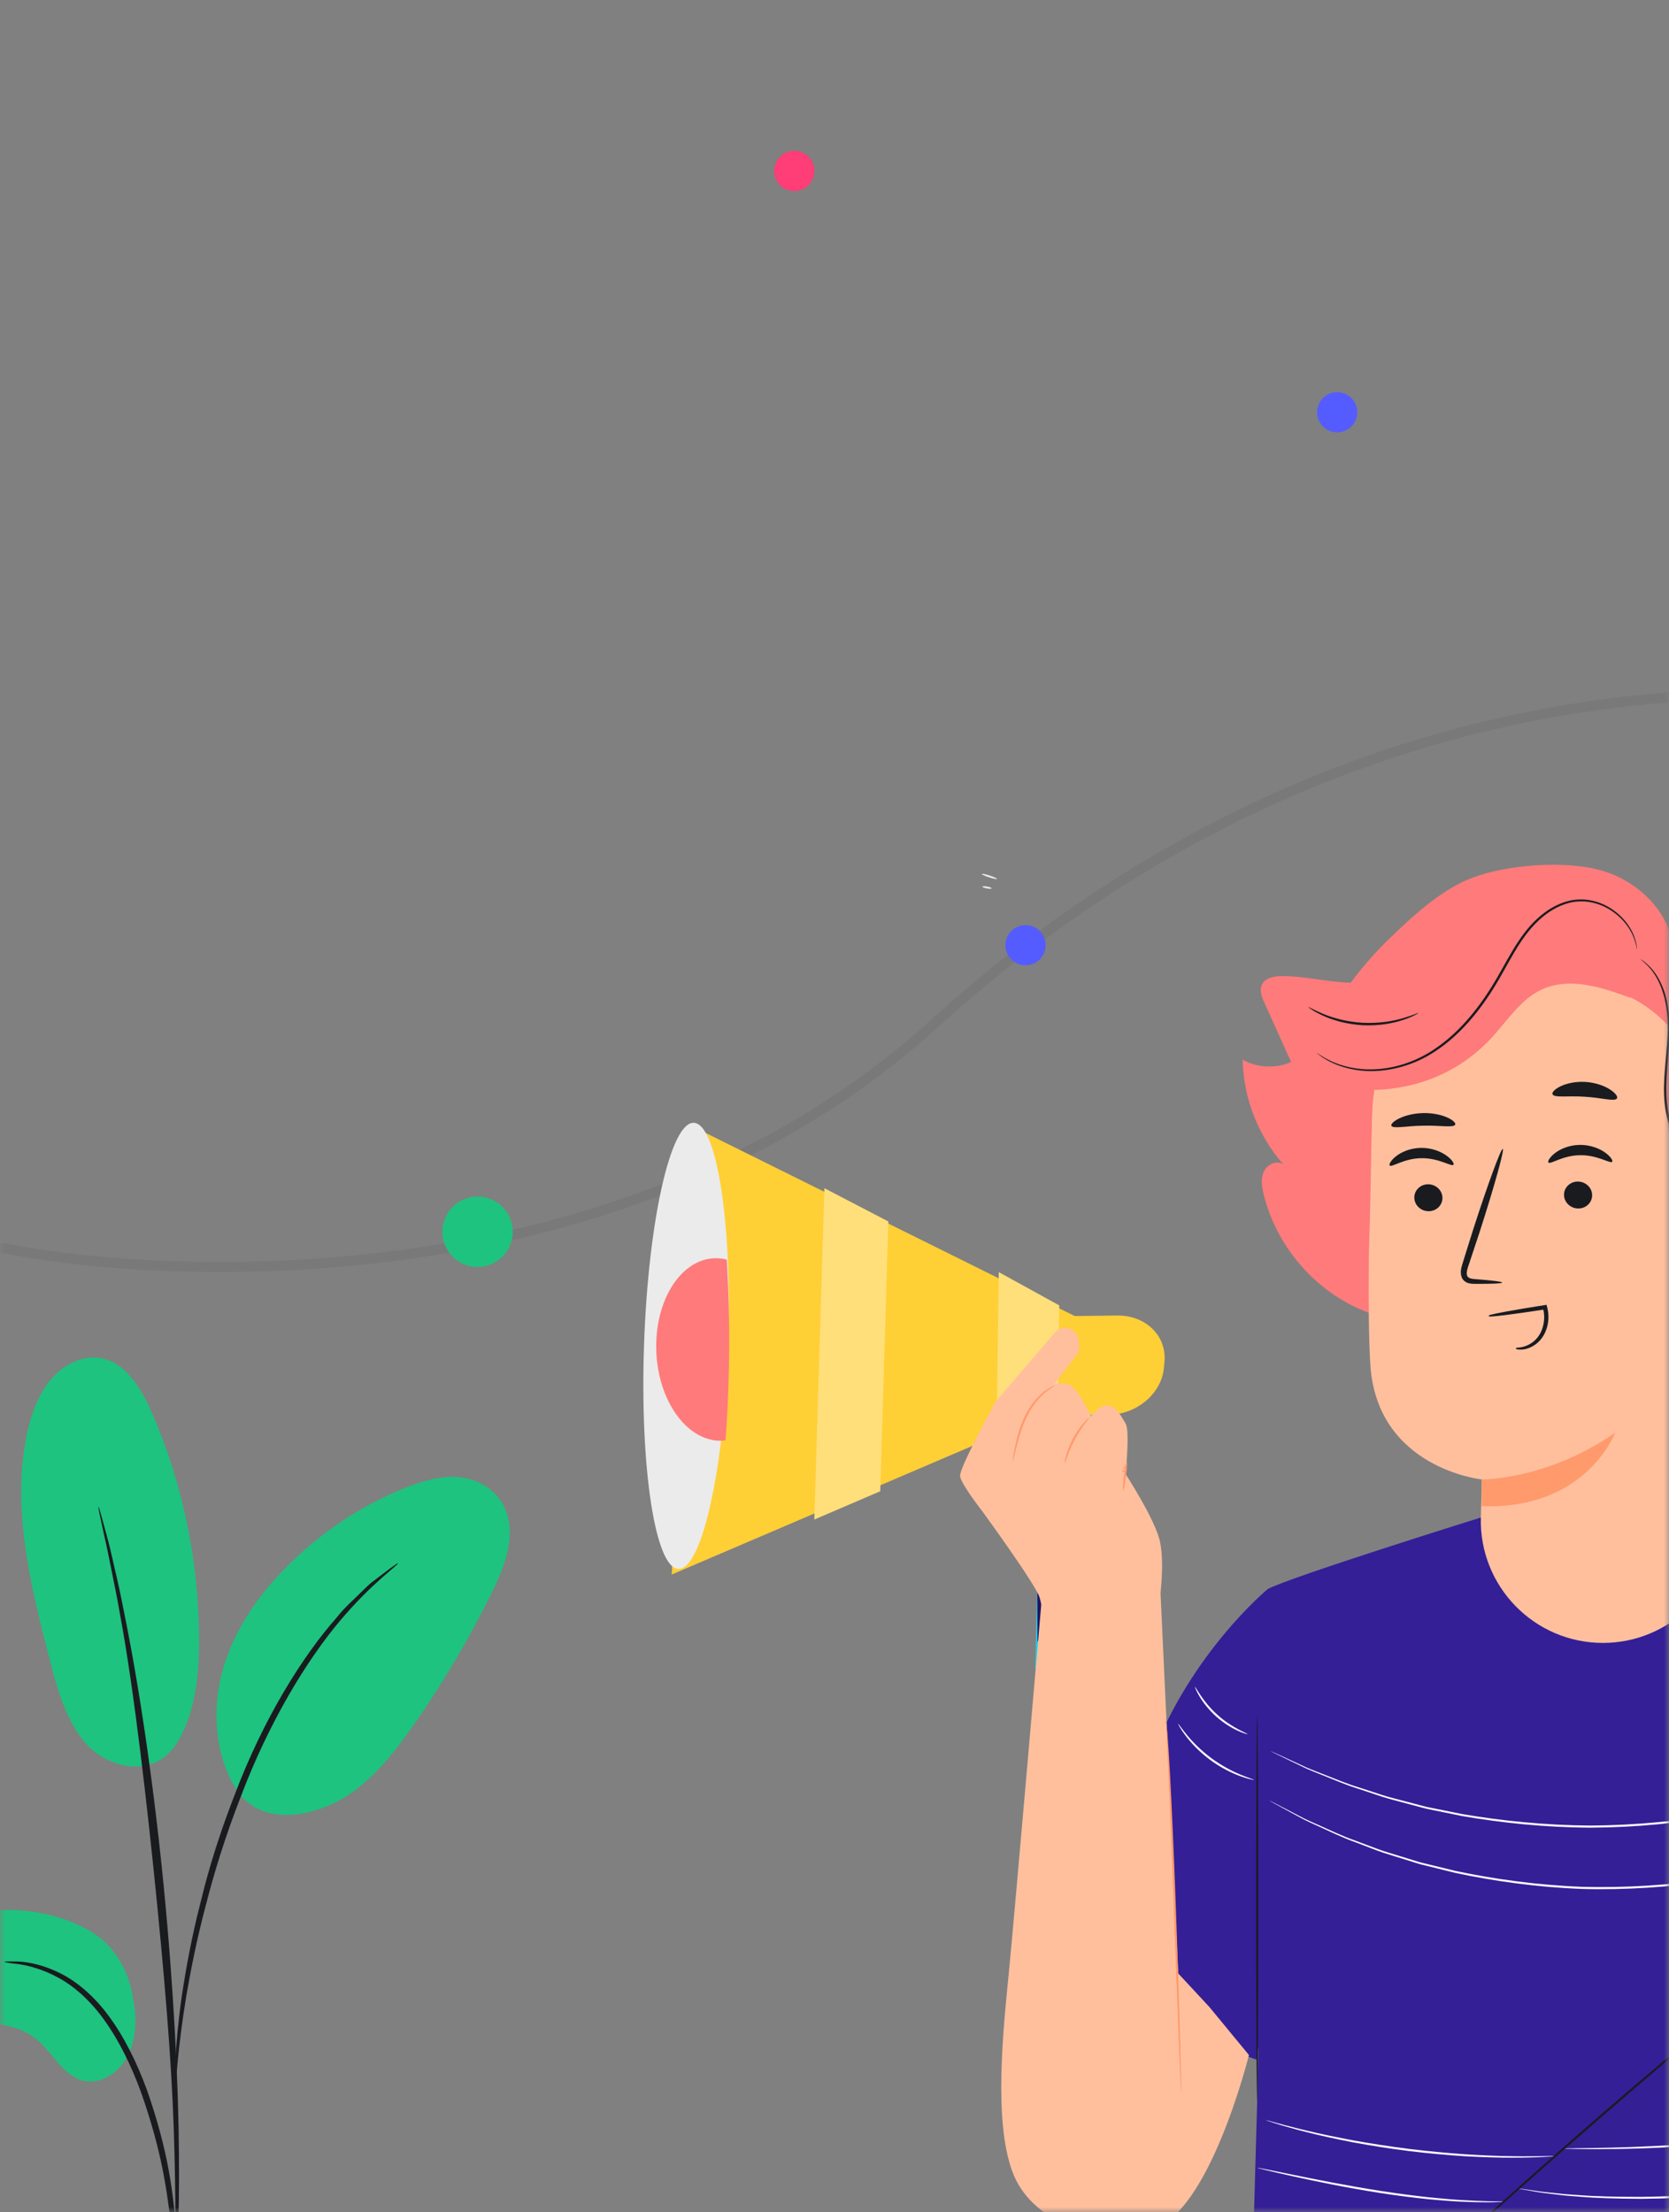 <svg width="166" height="220" viewBox="0 0 166 220" fill="none" xmlns="http://www.w3.org/2000/svg">
<rect x="0" y="0" width="166" height="220" fill="#808080" stroke="none"/>
<mask id="mask0" mask-type="alpha" maskUnits="userSpaceOnUse" x="0" y="0" width="166" height="220">
<rect width="166" height="220" fill="white"/>
</mask>
<g mask="url(#mask0)">
<path opacity="0.06" d="M0 124.055C15.142 127.202 61.699 130.154 92.887 101.835C137.537 61.293 199.335 56.66 259 97.115" stroke="#191B1F"/>
<circle cx="79" cy="17" r="2" fill="#FF3D77"/>
<circle cx="133" cy="41" r="2" fill="#555CFF"/>
<circle cx="102" cy="94" r="2" fill="#555CFF"/>
<circle cx="47.5" cy="122.5" r="3.5" fill="#1EC37F"/>
<path d="M99.157 87.407C99.141 87.457 98.79 87.387 98.374 87.252C97.958 87.117 97.633 86.967 97.649 86.918C97.665 86.868 98.016 86.937 98.432 87.073C98.849 87.207 99.174 87.357 99.157 87.407Z" fill="#ECECEC"/>
<path d="M98.629 88.35C98.621 88.402 98.408 88.404 98.152 88.355C97.897 88.306 97.699 88.225 97.712 88.175C97.724 88.124 97.936 88.121 98.188 88.17C98.439 88.218 98.636 88.299 98.629 88.35Z" fill="#ECECEC"/>
<path d="M8.914 192.018C5.119 189.838 0.651 189.555 -3.561 190.33C-5.825 190.746 -8.184 191.501 -9.724 193.393C-11.264 195.287 -11.556 198.619 -9.788 200.246C-8.735 201.214 -7.267 201.361 -5.902 201.343C-2.604 201.3 1.055 200.654 3.69 202.863C5.193 204.124 6.194 206.22 7.991 206.84C9.749 207.446 11.733 206.291 12.666 204.524C13.598 202.756 13.629 200.547 13.194 198.556C13.194 198.556 12.736 194.215 8.914 192.018Z" fill="#1EC37F"/>
<path d="M17.608 173.329C15.287 177.02 10.778 175.798 8.687 173.545C6.596 171.293 5.712 168.027 4.907 164.914C3.069 157.8 1.216 150.338 2.583 143.094C2.992 140.928 3.718 138.768 5.085 137.162C6.452 135.555 8.553 134.599 10.475 135.163C12.748 135.833 14.162 138.313 15.183 140.672C18.185 147.608 19.775 155.296 19.799 162.995C19.81 166.589 19.429 170.36 17.608 173.329Z" fill="#1EC37F"/>
<path d="M23.98 178.624C21.46 175.295 20.983 170.438 22.103 166.267C23.224 162.095 25.757 158.546 28.675 155.649C32.098 152.252 36.12 149.61 40.445 147.916C42.147 147.25 43.942 146.724 45.738 146.915C47.534 147.106 49.342 148.128 50.179 149.908C51.418 152.538 50.231 155.729 48.946 158.333C46.684 162.918 44.096 167.307 41.216 171.442C38.899 174.768 36.245 178.049 32.714 179.553C29.183 181.056 25.515 180.88 23.643 178.152" fill="#1EC37F"/>
<path d="M17.765 229C17.722 229.003 17.651 228.405 17.555 227.323C17.448 226.103 17.315 224.57 17.155 222.747C16.964 220.821 16.711 218.529 16.23 216.034C15.752 213.545 15.002 210.846 14.04 208.111C13.043 205.391 11.828 202.919 10.407 200.942C8.996 198.956 7.356 197.519 5.814 196.689C4.277 195.844 2.899 195.5 1.946 195.348C0.985 195.238 0.447 195.153 0.446 195.107C0.446 195.059 0.985 195.051 1.972 195.08C2.95 195.153 4.386 195.429 6.006 196.249C7.63 197.052 9.371 198.511 10.851 200.538C12.342 202.557 13.602 205.083 14.616 207.852C15.596 210.636 16.334 213.361 16.792 215.904C17.248 218.443 17.457 220.761 17.593 222.702C17.724 224.645 17.773 226.219 17.797 227.307C17.818 228.395 17.807 228.997 17.765 229Z" fill="#191B1F"/>
<path d="M17.481 225.479C17.459 225.478 17.447 225.21 17.441 224.7C17.442 224.116 17.443 223.38 17.446 222.475C17.451 220.545 17.45 217.75 17.357 214.299C17.204 207.397 16.67 199.969 15.639 189.498C14.663 179.65 13.353 168.191 11.971 160.74C11.674 159.046 11.376 157.521 11.094 156.186C10.827 154.848 10.598 153.693 10.377 152.76C10.187 151.881 10.033 151.165 9.91 150.597C9.81 150.1 9.767 149.835 9.788 149.829C9.809 149.823 9.891 150.074 10.031 150.559C10.183 151.118 10.375 151.825 10.611 152.691C10.868 153.616 11.132 154.763 11.433 156.095C11.747 157.425 12.076 158.946 12.4 160.638C13.769 167.39 15.217 176.825 16.258 187.322C17.29 197.816 17.755 207.371 17.797 214.29C17.833 217.749 17.767 220.549 17.688 222.482C17.638 223.386 17.598 224.122 17.566 224.706C17.531 225.214 17.503 225.48 17.481 225.479Z" fill="#191B1F"/>
<path d="M17.441 207.05C17.397 207.048 17.405 206.222 17.455 204.725C17.532 203.231 17.716 201.072 18.094 198.428C18.495 195.79 19.055 192.657 19.933 189.252C20.314 187.696 21.209 183.967 23.379 178.395C26.237 170.846 30.119 164.673 33.497 160.85C34.289 159.835 35.171 159.103 35.877 158.386C36.243 158.043 36.565 157.7 36.894 157.428C37.225 157.174 37.532 156.938 37.817 156.719C38.929 155.872 39.552 155.426 39.575 155.465C39.675 155.617 37.085 157.314 33.815 161.188C30.558 165.054 26.784 171.184 23.949 178.67C22.369 182.731 21.267 186.353 20.485 189.427C19.581 192.799 18.981 195.899 18.527 198.512C18.097 201.13 17.847 203.267 17.696 204.747C17.573 206.23 17.483 207.052 17.441 207.05Z" fill="#191B1F"/>
<path d="M102.955 165.858L110.25 166.15L110.321 163.709L110.481 158.082L111.142 135.093L103.845 134.798L103.185 157.789L103.025 163.416L102.955 165.858Z" fill="#16CFE7"/>
<path d="M66.813 156.583L80.921 150.549L87.476 147.746L92.156 145.745L98.103 143.2L104.65 140.397L114.726 136.087L114.784 134.794L105.11 129.995L98.821 126.875L93.116 124.044L88.618 121.813L82.331 118.696L68.787 111.981L68.782 112.125L66.822 156.437L66.813 156.583Z" fill="#FFCF36"/>
<path d="M64.058 133.702C63.637 145.955 65.166 155.95 67.477 156.03C69.241 156.091 70.949 150.352 71.848 142.18C71.901 141.69 71.952 141.193 71.999 140.685C72.201 138.575 72.345 136.326 72.425 133.99C72.513 131.436 72.516 128.983 72.443 126.693C72.435 126.486 72.431 126.283 72.423 126.079C72.109 117.71 70.788 111.723 69.003 111.662C66.692 111.582 64.479 121.453 64.058 133.702Z" fill="#EBEBEB"/>
<path d="M65.267 133.805C65.239 138.813 67.979 143.052 71.382 143.272C71.646 143.29 71.907 143.282 72.159 143.249C72.201 142.703 72.24 142.149 72.274 141.582C72.423 139.23 72.507 136.72 72.522 134.111C72.537 131.259 72.467 128.517 72.323 125.956C72.308 125.724 72.298 125.497 72.283 125.269C72.023 125.198 71.756 125.157 71.484 125.139C68.081 124.918 65.295 128.798 65.267 133.805Z" fill="#FF7A7A"/>
<path d="M110.267 140.702L103.315 140.789L104.166 130.916L111.117 130.829C113.935 130.793 116.04 132.835 115.82 135.389L115.766 136.014C115.546 138.568 113.084 140.667 110.267 140.702Z" fill="#FFCF36"/>
<path d="M99.113 142.883L105.207 140.25L105.353 129.82L99.338 126.513L99.112 142.832C99.11 142.848 99.111 142.868 99.113 142.883Z" fill="#FFDF79"/>
<path d="M80.992 151.119L87.549 148.305L88.358 121.475L81.992 118.166L80.992 151.119Z" fill="#FFDF79"/>
<path d="M103.192 163.225L110.011 163.736L109.991 158.114L103.172 157.603L103.192 163.225Z" fill="#1E1466"/>
<path d="M192.236 157.57L171.775 151.007L147.288 150.916C147.288 150.916 128.39 156.809 126.097 158.027L125.041 208.958L124.221 238L190.961 237.643V202.467L192.236 157.57Z" fill="#341F97"/>
<path d="M126.097 158.027C126.097 158.027 118.471 164.301 114.501 174.799C111.78 181.994 105.592 197.958 105.592 197.958L124.979 204.832L129.364 173.874L126.097 158.027Z" fill="#341F97"/>
<path d="M125.042 170.622C125.1 170.622 125.146 179.205 125.146 189.789C125.146 200.377 125.1 208.958 125.042 208.958C124.984 208.958 124.937 200.377 124.937 189.789C124.937 179.205 124.984 170.622 125.042 170.622Z" fill="#191B1F"/>
<path d="M124.08 172.459C124.073 172.482 123.677 172.382 123.081 172.108C122.484 171.835 121.696 171.364 120.946 170.692C120.199 170.018 119.646 169.285 119.312 168.721C118.975 168.156 118.834 167.774 118.856 167.764C118.916 167.725 119.604 169.22 121.086 170.537C122.553 171.87 124.113 172.395 124.08 172.459Z" fill="white"/>
<path d="M190.042 174.159C190.044 174.162 189.993 174.19 189.893 174.241C189.783 174.296 189.634 174.369 189.445 174.464C189.039 174.66 188.456 174.941 187.712 175.301C187.334 175.482 186.915 175.683 186.458 175.902C185.993 176.109 185.476 176.304 184.926 176.529C183.821 176.962 182.585 177.517 181.154 177.953C180.444 178.189 179.701 178.436 178.927 178.693C178.15 178.946 177.322 179.135 176.475 179.371C176.051 179.484 175.618 179.599 175.179 179.716C174.96 179.773 174.74 179.838 174.515 179.889C174.289 179.934 174.061 179.981 173.832 180.028C172.914 180.216 171.97 180.409 171.001 180.607C167.106 181.28 162.772 181.738 158.206 181.762C153.637 181.737 149.302 181.276 145.406 180.602C144.438 180.404 143.493 180.21 142.576 180.023C142.346 179.975 142.119 179.929 141.893 179.883C141.668 179.832 141.448 179.766 141.228 179.71C140.789 179.592 140.357 179.477 139.932 179.364C139.086 179.128 138.257 178.938 137.481 178.686C136.707 178.429 135.964 178.181 135.254 177.945C133.823 177.508 132.587 176.953 131.482 176.519C130.933 176.294 130.415 176.098 129.951 175.892C129.494 175.673 129.075 175.472 128.697 175.291C127.953 174.931 127.371 174.649 126.965 174.453C126.775 174.359 126.627 174.285 126.517 174.23C126.417 174.179 126.366 174.151 126.368 174.148C126.37 174.145 126.423 174.166 126.527 174.211C126.639 174.261 126.79 174.329 126.984 174.415C127.393 174.603 127.98 174.872 128.731 175.217C129.111 175.393 129.532 175.587 129.992 175.8C130.457 176.001 130.976 176.191 131.526 176.411C132.634 176.833 133.871 177.378 135.302 177.805C136.011 178.036 136.754 178.279 137.528 178.531C138.303 178.779 139.132 178.964 139.977 179.196C140.401 179.307 140.832 179.42 141.271 179.536C141.49 179.591 141.709 179.656 141.934 179.705C142.16 179.751 142.387 179.796 142.616 179.842C143.532 180.027 144.474 180.217 145.441 180.412C149.328 181.074 153.651 181.527 158.206 181.552C162.758 181.529 167.081 181.077 170.967 180.416C171.934 180.222 172.876 180.032 173.792 179.848C174.021 179.802 174.248 179.756 174.474 179.711C174.698 179.661 174.917 179.597 175.137 179.541C175.576 179.427 176.007 179.313 176.431 179.203C177.276 178.971 178.105 178.786 178.88 178.539C179.654 178.286 180.397 178.044 181.106 177.813C182.537 177.387 183.774 176.842 184.882 176.421C185.433 176.201 185.951 176.011 186.417 175.81C186.877 175.597 187.298 175.403 187.678 175.227C188.429 174.883 189.016 174.613 189.426 174.426C189.619 174.34 189.771 174.272 189.883 174.222C189.986 174.177 190.04 174.156 190.042 174.159Z" fill="white"/>
<path d="M124.716 177.008C124.713 177.022 124.58 176.998 124.343 176.942C124.105 176.889 123.766 176.787 123.356 176.638C122.535 176.343 121.436 175.813 120.359 175.019C119.284 174.223 118.455 173.328 117.932 172.63C117.669 172.281 117.472 171.987 117.351 171.776C117.228 171.565 117.166 171.445 117.178 171.438C117.209 171.418 117.499 171.871 118.048 172.538C118.595 173.205 119.427 174.067 120.484 174.851C121.543 175.631 122.612 176.173 123.41 176.5C124.208 176.829 124.726 176.973 124.716 177.008Z" fill="white"/>
<path d="M188.887 181.156C188.889 181.159 188.839 181.185 188.739 181.234C188.629 181.286 188.481 181.356 188.292 181.446C187.889 181.632 187.309 181.899 186.568 182.241C186.192 182.413 185.775 182.604 185.32 182.812C184.858 183.007 184.343 183.189 183.797 183.4C182.698 183.805 181.467 184.33 180.045 184.727C179.34 184.944 178.601 185.171 177.832 185.408C177.06 185.639 176.238 185.805 175.397 186.017C174.975 186.118 174.546 186.222 174.11 186.326C173.892 186.377 173.673 186.436 173.45 186.48C173.226 186.52 173 186.56 172.773 186.6C171.862 186.761 170.926 186.927 169.965 187.097C166.104 187.654 161.814 187.979 157.309 187.853C152.805 187.679 148.545 187.068 144.729 186.254C143.782 186.021 142.858 185.793 141.961 185.571C141.736 185.516 141.514 185.461 141.293 185.407C141.073 185.348 140.859 185.274 140.644 185.209C140.217 185.076 139.795 184.944 139.381 184.815C138.556 184.547 137.746 184.327 136.992 184.045C136.24 183.757 135.518 183.481 134.829 183.218C133.436 182.726 132.244 182.12 131.174 181.644C130.643 181.396 130.141 181.181 129.694 180.955C129.253 180.717 128.85 180.499 128.486 180.302C127.77 179.912 127.21 179.607 126.819 179.394C126.637 179.292 126.494 179.212 126.388 179.153C126.292 179.098 126.243 179.068 126.245 179.065C126.247 179.062 126.299 179.085 126.399 179.134C126.507 179.189 126.653 179.263 126.84 179.357C127.235 179.562 127.8 179.855 128.524 180.23C128.89 180.422 129.295 180.634 129.738 180.865C130.188 181.085 130.691 181.295 131.223 181.537C132.296 182.003 133.49 182.598 134.883 183.08C135.572 183.339 136.294 183.61 137.045 183.892C137.799 184.169 138.608 184.385 139.432 184.649C139.846 184.776 140.267 184.906 140.694 185.037C140.908 185.101 141.121 185.173 141.341 185.231C141.562 185.285 141.784 185.339 142.008 185.393C142.904 185.611 143.826 185.835 144.771 186.065C148.578 186.867 152.826 187.47 157.316 187.644C161.807 187.769 166.085 187.451 169.936 186.905C170.895 186.739 171.829 186.577 172.737 186.419C172.965 186.38 173.19 186.34 173.413 186.302C173.637 186.259 173.855 186.2 174.072 186.151C174.507 186.048 174.935 185.947 175.357 185.847C176.196 185.64 177.018 185.478 177.788 185.252C178.557 185.02 179.296 184.798 180 184.586C181.422 184.198 182.654 183.684 183.755 183.291C184.302 183.085 184.818 182.909 185.282 182.719C185.739 182.518 186.158 182.333 186.536 182.166C187.283 181.84 187.867 181.585 188.275 181.407C188.467 181.326 188.618 181.262 188.729 181.214C188.832 181.172 188.886 181.152 188.887 181.156Z" fill="white"/>
<path d="M154.664 214.423C154.664 214.43 154.563 214.441 154.369 214.456C154.155 214.469 153.874 214.486 153.523 214.508C153.155 214.533 152.704 214.55 152.181 214.56C151.658 214.574 151.062 214.589 150.403 214.582C149.085 214.592 147.516 214.533 145.777 214.442C144.038 214.331 142.128 214.164 140.132 213.921C138.136 213.669 136.244 213.364 134.53 213.046C132.82 212.71 131.285 212.384 130.009 212.051C129.369 211.897 128.794 211.737 128.291 211.595C127.786 211.458 127.353 211.331 127.003 211.218C126.667 211.111 126.399 211.024 126.195 210.959C126.01 210.898 125.915 210.863 125.917 210.856C125.919 210.849 126.019 210.871 126.207 210.919C126.414 210.974 126.686 211.048 127.025 211.14C127.379 211.241 127.814 211.355 128.321 211.482C128.827 211.612 129.403 211.762 130.044 211.907C131.322 212.22 132.858 212.531 134.566 212.856C136.277 213.162 138.166 213.461 140.158 213.713C142.15 213.955 144.054 214.127 145.789 214.248C147.524 214.351 149.089 214.425 150.404 214.433C151.062 214.45 151.657 214.446 152.179 214.442C152.702 214.444 153.152 214.439 153.52 214.427C153.871 214.421 154.153 214.417 154.367 214.413C154.561 214.413 154.663 214.415 154.664 214.423Z" fill="white"/>
<path d="M149.567 218.955C149.567 218.962 149.481 218.97 149.316 218.978C149.128 218.984 148.889 218.993 148.593 219.003C148.279 219.015 147.895 219.019 147.449 219.011C147.003 219.008 146.495 219.005 145.933 218.977C144.81 218.945 143.477 218.842 141.998 218.704C140.521 218.551 138.901 218.345 137.208 218.083C133.822 217.55 130.785 216.917 128.594 216.432C127.498 216.191 126.614 215.985 126.004 215.838C125.717 215.766 125.485 215.708 125.303 215.663C125.143 215.621 125.06 215.595 125.062 215.588C125.063 215.581 125.149 215.592 125.313 215.622C125.497 215.657 125.731 215.702 126.022 215.758C126.663 215.888 127.545 216.068 128.625 216.287C130.823 216.734 133.861 217.344 137.241 217.876C138.931 218.138 140.546 218.348 142.018 218.511C143.491 218.66 144.821 218.778 145.94 218.829C146.499 218.866 147.006 218.879 147.451 218.894C147.896 218.913 148.279 218.921 148.592 218.921C148.888 218.927 149.127 218.932 149.315 218.935C149.48 218.941 149.567 218.947 149.567 218.955Z" fill="white"/>
<path d="M190.962 210.009C190.962 210.012 190.933 210.022 190.873 210.038C190.802 210.057 190.716 210.078 190.611 210.105C190.362 210.163 190.024 210.242 189.598 210.342C188.717 210.546 187.436 210.815 185.85 211.122C182.676 211.738 178.263 212.455 173.355 212.965C168.445 213.471 163.978 213.672 160.745 213.718C159.129 213.742 157.821 213.741 156.917 213.721C156.479 213.711 156.132 213.703 155.876 213.697C155.768 213.692 155.679 213.688 155.606 213.685C155.545 213.681 155.514 213.677 155.514 213.674C155.514 213.67 155.545 213.667 155.606 213.664C155.68 213.661 155.768 213.658 155.877 213.655C156.132 213.651 156.48 213.646 156.917 213.64C157.821 213.635 159.127 213.613 160.742 213.57C163.97 213.485 168.429 213.261 173.333 212.756C178.235 212.248 182.645 211.555 185.822 210.976C187.411 210.688 188.695 210.442 189.581 210.262C190.01 210.179 190.35 210.113 190.602 210.064C190.709 210.045 190.796 210.03 190.869 210.017C190.929 210.008 190.961 210.005 190.962 210.009Z" fill="white"/>
<path d="M190.961 215.588C190.962 215.592 190.928 215.601 190.861 215.616C190.781 215.633 190.684 215.653 190.563 215.679C190.283 215.732 189.899 215.806 189.412 215.899C188.412 216.084 186.963 216.342 185.168 216.629C183.373 216.926 181.23 217.233 178.846 217.547C176.459 217.843 173.83 218.131 171.062 218.345C168.293 218.548 165.648 218.652 163.242 218.673C160.836 218.66 158.668 218.607 156.855 218.44C156.401 218.402 155.969 218.376 155.561 218.333C155.155 218.284 154.771 218.238 154.411 218.195C154.054 218.152 153.72 218.112 153.412 218.074C153.105 218.032 152.827 217.978 152.576 217.938C152.088 217.852 151.702 217.785 151.422 217.735C151.3 217.712 151.202 217.694 151.123 217.678C151.056 217.664 151.022 217.655 151.022 217.651C151.023 217.648 151.058 217.65 151.127 217.657C151.207 217.667 151.306 217.679 151.429 217.694C151.711 217.733 152.098 217.788 152.588 217.857C152.84 217.891 153.118 217.938 153.425 217.975C153.733 218.007 154.067 218.042 154.425 218.079C154.784 218.117 155.168 218.157 155.574 218.2C155.981 218.237 156.413 218.259 156.866 218.292C158.676 218.44 160.84 218.477 163.241 218.48C165.642 218.448 168.281 218.339 171.046 218.135C173.81 217.922 176.436 217.64 178.821 217.355C181.205 217.052 183.349 216.76 185.145 216.483C186.942 216.215 188.395 215.979 189.398 215.818C189.888 215.741 190.274 215.681 190.555 215.637C190.678 215.62 190.777 215.607 190.857 215.595C190.925 215.587 190.96 215.584 190.961 215.588Z" fill="white"/>
<path d="M178.509 194.308C178.512 194.311 178.479 194.342 178.414 194.399L178.122 194.649C177.852 194.874 177.472 195.191 176.987 195.595C175.988 196.423 174.561 197.605 172.802 199.062C169.272 201.993 164.421 206.073 159.131 210.658C153.84 215.246 149.112 219.469 145.709 222.547C144.017 224.081 142.644 225.325 141.683 226.197C141.215 226.619 140.847 226.95 140.586 227.186C140.466 227.291 140.37 227.375 140.297 227.439C140.231 227.496 140.196 227.523 140.193 227.52C140.191 227.517 140.221 227.485 140.282 227.424C140.352 227.355 140.443 227.267 140.557 227.155C140.812 226.912 141.171 226.572 141.628 226.137C142.56 225.254 143.92 223.99 145.609 222.437C148.987 219.33 153.701 215.088 158.994 210.499C164.285 205.914 169.153 201.85 172.708 198.948C174.485 197.495 175.93 196.329 176.936 195.532C177.431 195.14 177.819 194.834 178.096 194.616C178.222 194.519 178.323 194.441 178.4 194.382C178.47 194.33 178.507 194.305 178.509 194.308Z" fill="#191B1F"/>
<g opacity="0.3">
<g opacity="0.3">
<path opacity="0.3" d="M158.591 211.11L144.725 223.342C156.667 217.931 166.868 209.696 173.502 198.387L158.591 211.11Z" fill="#191B1F"/>
</g>
</g>
<path d="M186.036 121.184C187.028 119.007 188.037 116.762 188.179 114.364C188.322 111.965 187.397 109.342 185.348 108.205C183.455 107.155 181.091 107.574 179.074 106.805C176.586 105.857 175.059 103.292 174.002 100.783C172.945 98.273 174.512 97.402 172.674 95.431C170.236 92.816 168.621 92.411 165.425 93.904C163.188 92.242 155.357 89.146 153.08 89.025C149.704 88.846 145.851 89.028 143.438 91.397C141.565 93.234 140.35 95.598 138.072 96.9C134.94 98.693 131.036 97.021 127.427 97.072C126.692 97.082 125.831 97.251 125.512 97.914C125.237 98.488 125.5 99.163 125.762 99.742C126.647 101.702 127.532 103.662 128.417 105.621C126.889 106.288 125.053 106.202 123.595 105.395C123.67 109.195 125.133 112.953 127.646 115.805C127.016 115.337 126.042 115.783 125.708 116.493C125.373 117.202 125.501 118.036 125.688 118.798C126.839 123.469 130.091 127.58 134.372 129.777C138.653 131.972 143.889 132.215 148.355 130.424L168.194 132.369C168.709 133.931 170.006 135.192 171.549 135.629C173.812 134.032 174.188 133.115 174.188 133.115C175.535 134.165 174.471 133.628 175.535 134.165C177.972 135.396 181.648 134.083 182.265 131.351C182.523 130.208 182.868 129.114 183.655 128.351C184.461 127.57 185.591 127.287 186.594 126.809C188.176 126.057 189.507 124.754 190.318 123.164C188.708 123.142 187.121 122.408 186.036 121.184Z" fill="#FF7A7A"/>
<path d="M155.785 92.241L154.786 92.292C144.74 92.799 136.754 100.93 136.452 110.985C136.17 120.347 135.979 130.698 136.293 135.698C136.943 146.044 147.379 147.131 147.379 147.131C147.385 147.239 147.345 148.792 147.288 150.916C147.106 157.748 152.595 163.388 159.43 163.388C166.066 163.388 171.474 158.061 171.574 151.425L172.165 112.346C172.55 101.55 166.588 92.327 155.785 92.241Z" fill="#FFBF9D"/>
<path d="M147.38 147.132C147.38 147.132 153.925 147.186 160.658 142.467C160.658 142.467 157.751 150.195 147.374 149.783L147.38 147.132Z" fill="#FF9A6C"/>
<path d="M154.012 115.614C154.213 115.828 155.427 114.894 157.158 114.887C158.887 114.854 160.162 115.757 160.349 115.539C160.441 115.442 160.236 115.055 159.681 114.647C159.133 114.239 158.203 113.847 157.125 113.859C156.046 113.873 155.141 114.286 154.622 114.706C154.092 115.128 153.914 115.519 154.012 115.614Z" fill="#191B1F"/>
<path d="M155.558 118.84C155.569 119.58 156.205 120.181 156.978 120.183C157.749 120.186 158.366 119.59 158.355 118.85C158.344 118.11 157.708 117.509 156.937 117.506C156.164 117.503 155.547 118.101 155.558 118.84Z" fill="#191B1F"/>
<path d="M149.408 127.551C149.411 127.46 148.414 127.339 146.801 127.215C146.393 127.194 146.004 127.133 145.922 126.859C145.811 126.57 145.959 126.124 146.132 125.641C146.464 124.639 146.812 123.588 147.177 122.487C148.624 117.999 149.649 114.316 149.467 114.259C149.286 114.203 147.967 117.795 146.521 122.283C146.174 123.39 145.842 124.445 145.527 125.453C145.396 125.923 145.158 126.46 145.396 127.059C145.521 127.356 145.83 127.562 146.094 127.619C146.359 127.685 146.588 127.678 146.789 127.68C148.406 127.685 149.407 127.642 149.408 127.551Z" fill="#191B1F"/>
<path d="M154.412 108.819C154.571 109.207 155.962 108.949 157.619 109.071C159.278 109.159 160.631 109.591 160.831 109.226C160.92 109.051 160.67 108.692 160.114 108.337C159.563 107.983 158.695 107.663 157.701 107.599C156.707 107.537 155.811 107.745 155.224 108.028C154.632 108.31 154.343 108.635 154.412 108.819Z" fill="#191B1F"/>
<path d="M138.391 111.963C138.565 112.28 139.923 111.963 141.56 111.949C143.198 111.905 144.551 112.175 144.731 111.852C144.81 111.698 144.547 111.412 143.982 111.15C143.422 110.889 142.553 110.68 141.571 110.696C140.589 110.714 139.716 110.954 139.152 111.234C138.582 111.515 138.314 111.812 138.391 111.963Z" fill="#191B1F"/>
<path d="M181.382 108.8C179.963 106.269 179.685 103.281 178.941 100.475C178.198 97.67 176.71 94.748 173.999 93.712L173.937 93.737C171.505 92.696 168.48 92.613 166.427 94.271C166.01 90.579 162.849 87.592 159.277 86.568C155.705 85.544 149.93 85.977 146.452 87.287C143.764 88.299 141.139 90.438 137.937 93.595C136.587 94.925 135.339 96.361 134.224 97.893L130.883 107.471C130.54 107.71 130.238 108.003 129.984 108.334C128.704 110 130.977 112.177 132.584 110.823C132.593 110.815 132.603 110.807 132.612 110.799C132.922 111.353 133.151 111.913 133.393 112.471L133.393 112.485L133.445 112.59C133.598 112.938 133.756 113.286 133.948 113.631L133.951 113.608L136.124 124.324C136.342 121.42 136.358 111.301 136.576 108.397C141.068 108.305 145.168 106.585 148.252 103.319C149.88 101.596 151.178 99.42 153.325 98.417C156.095 97.124 159.336 98.183 162.2 99.251L162.08 99.138C163.567 99.866 164.91 100.883 166.015 102.115C165.237 107.824 165.702 113.701 167.377 119.214C167.629 120.045 168.33 121.76 169.132 122.091C170.709 122.741 171.174 121.132 172.15 120.293C172.869 119.676 173.917 119.617 175.059 119.646C175.77 117.895 176.529 114.934 177.169 112.34C178.122 112.653 179.144 112.755 180.137 112.605C179.849 111.869 179.561 111.132 179.272 110.395C179.663 110.655 180.068 110.921 180.531 110.999C180.994 111.078 181.532 110.917 181.75 110.501C182.031 109.964 181.679 109.33 181.382 108.8Z" fill="#FF7A7A"/>
<path d="M163.15 95.384C163.129 95.41 163.577 95.667 164.165 96.355C164.748 97.04 165.392 98.223 165.673 99.82C165.818 100.614 165.9 101.501 165.878 102.451C165.861 103.403 165.762 104.42 165.665 105.492C165.571 106.564 165.469 107.696 165.511 108.878C165.532 109.467 165.59 110.068 165.704 110.67C165.821 111.261 165.961 111.904 166.394 112.42C166.738 112.84 167.325 113.036 167.841 112.943C168.359 112.863 168.824 112.598 169.168 112.231C169.851 111.47 170.039 110.49 170.223 109.627L170.006 109.648C170.342 110.435 170.689 111.214 171.214 111.84C171.73 112.471 172.455 112.897 173.199 112.98C173.57 113.022 173.946 112.971 174.268 112.817C174.597 112.666 174.84 112.402 175.008 112.121C175.169 111.834 175.257 111.518 175.248 111.21C175.237 110.903 175.124 110.61 174.934 110.4L174.823 110.495C175.598 111.42 176.429 111.926 177.004 112.209C177.294 112.351 177.528 112.437 177.685 112.492C177.845 112.543 177.929 112.565 177.93 112.559C177.933 112.552 177.853 112.517 177.7 112.454C177.547 112.388 177.321 112.29 177.04 112.139C176.482 111.838 175.679 111.319 174.936 110.402L174.824 110.497C175.163 110.873 175.169 111.52 174.858 112.033C174.702 112.286 174.479 112.522 174.19 112.649C173.902 112.783 173.56 112.827 173.221 112.785C172.538 112.701 171.862 112.303 171.379 111.703C170.884 111.104 170.549 110.347 170.217 109.558L170.075 109.224L169.999 109.58C169.814 110.442 169.617 111.382 168.995 112.068C168.686 112.397 168.26 112.636 167.806 112.705C167.351 112.782 166.877 112.622 166.576 112.261C166.198 111.815 166.053 111.206 165.94 110.624C165.827 110.037 165.77 109.449 165.747 108.869C165.702 107.707 165.799 106.582 165.887 105.511C165.977 104.439 166.07 103.418 166.079 102.454C166.092 101.491 165.999 100.592 165.841 99.788C165.534 98.17 164.852 96.971 164.236 96.294C163.615 95.612 163.15 95.384 163.15 95.384Z" fill="#191B1F"/>
<path d="M130.967 104.716C130.965 104.719 130.992 104.743 131.048 104.788C131.117 104.841 131.2 104.904 131.302 104.982C131.413 105.069 131.554 105.171 131.733 105.273C131.91 105.379 132.11 105.508 132.354 105.618C133.303 106.095 134.832 106.582 136.758 106.512C138.665 106.448 140.968 105.825 143.044 104.351C145.141 102.913 147.002 100.768 148.539 98.298C149.318 97.064 149.96 95.795 150.661 94.626C151.359 93.457 152.124 92.378 153.04 91.533C153.946 90.684 154.99 90.065 156.058 89.794C156.59 89.649 157.124 89.625 157.631 89.649C158.14 89.687 158.62 89.801 159.062 89.957C159.946 90.276 160.653 90.784 161.187 91.302C161.722 91.825 162.077 92.372 162.318 92.841C162.767 93.801 162.779 94.41 162.817 94.402C162.821 94.401 162.819 94.364 162.811 94.292C162.799 94.207 162.786 94.103 162.769 93.975C162.725 93.697 162.615 93.294 162.403 92.8C162.171 92.317 161.821 91.75 161.282 91.206C160.745 90.667 160.028 90.136 159.122 89.796C158.668 89.63 158.173 89.508 157.646 89.463C157.12 89.433 156.56 89.454 156.009 89.6C154.9 89.872 153.82 90.506 152.889 91.37C151.946 92.23 151.164 93.328 150.459 94.505C149.749 95.682 149.107 96.947 148.334 98.17C146.808 100.621 144.975 102.743 142.917 104.167C140.879 105.629 138.631 106.255 136.751 106.342C134.856 106.433 133.346 105.979 132.395 105.533C131.437 105.08 130.986 104.687 130.967 104.716Z" fill="#191B1F"/>
<path d="M130.129 100.155C130.12 100.17 130.25 100.263 130.494 100.422C130.735 100.584 131.105 100.787 131.578 101.003C132.05 101.224 132.637 101.434 133.302 101.613C133.971 101.78 134.721 101.91 135.517 101.958C136.313 101.996 137.073 101.949 137.756 101.856C138.438 101.751 139.043 101.606 139.536 101.438C140.03 101.274 140.42 101.113 140.677 100.978C140.937 100.847 141.076 100.768 141.069 100.752C141.05 100.711 140.472 100.992 139.487 101.274C138.995 101.419 138.396 101.544 137.726 101.635C137.054 101.715 136.31 101.755 135.53 101.716C134.751 101.669 134.015 101.549 133.356 101.397C132.7 101.233 132.119 101.044 131.646 100.847C130.696 100.458 130.153 100.117 130.129 100.155Z" fill="#191B1F"/>
<path d="M138.225 115.911C138.426 116.125 139.64 115.192 141.371 115.184C143.1 115.151 144.375 116.055 144.562 115.836C144.654 115.739 144.449 115.352 143.893 114.944C143.347 114.536 142.416 114.144 141.337 114.156C140.259 114.17 139.354 114.583 138.835 115.003C138.305 115.425 138.126 115.816 138.225 115.911Z" fill="#191B1F"/>
<path d="M140.669 119.111C140.68 119.851 141.316 120.452 142.089 120.454C142.86 120.457 143.478 119.861 143.466 119.121C143.455 118.381 142.82 117.78 142.048 117.777C141.275 117.774 140.658 118.372 140.669 119.111Z" fill="#191B1F"/>
<path d="M150.823 134.102C150.811 134.037 151.511 134.167 152.357 133.606C152.767 133.33 153.175 132.872 153.406 132.257C153.638 131.649 153.716 130.897 153.533 130.166C153.523 130.127 153.513 130.088 153.504 130.052L153.687 130.168C152.151 130.406 150.765 130.602 149.76 130.727C148.755 130.854 148.133 130.909 148.126 130.864C148.119 130.82 148.729 130.684 149.724 130.5C150.72 130.316 152.101 130.083 153.636 129.844L153.783 129.821L153.819 129.96C153.83 130 153.841 130.043 153.852 130.085C154.054 130.893 153.958 131.709 153.687 132.369C153.418 133.037 152.945 133.53 152.482 133.801C152.016 134.08 151.573 134.163 151.277 134.167C150.979 134.172 150.82 134.12 150.823 134.102Z" fill="#191B1F"/>
<path d="M151.104 134.113C151.154 134.116 151.211 134.118 151.276 134.117C151.498 134.114 151.945 134.063 152.456 133.759C152.97 133.456 153.402 132.943 153.64 132.351C153.93 131.642 153.988 130.842 153.803 130.098L153.746 129.878L153.644 129.893C152.16 130.125 150.771 130.357 149.733 130.55C148.996 130.687 148.603 130.771 148.395 130.823C148.609 130.809 149.009 130.771 149.753 130.678C150.752 130.553 152.068 130.366 153.476 130.15L153.423 129.942L153.826 130.198L153.694 130.218C153.663 130.223 153.631 130.228 153.6 130.233C153.752 130.906 153.7 131.628 153.452 132.275C153.24 132.84 152.861 133.328 152.384 133.648C151.86 133.996 151.386 134.084 151.104 134.113ZM151.241 134.218C151.019 134.218 150.827 134.186 150.786 134.14L150.771 134.123L150.772 134.107L150.769 134.089L150.784 134.065C150.807 134.036 150.846 134.033 150.95 134.025C151.18 134.008 151.719 133.969 152.328 133.564C152.594 133.385 153.082 132.976 153.358 132.24C153.599 131.608 153.65 130.904 153.501 130.248C152.088 130.465 150.768 130.652 149.766 130.778C148.093 130.987 148.086 130.937 148.076 130.872C148.066 130.808 148.058 130.758 149.715 130.451C150.754 130.258 152.144 130.025 153.628 129.794L153.82 129.764L153.901 130.073C154.091 130.838 154.032 131.661 153.733 132.389C153.487 133.001 153.04 133.532 152.507 133.845C151.976 134.162 151.509 134.215 151.278 134.218C151.265 134.218 151.253 134.218 151.241 134.218Z" fill="#191B1F"/>
<path d="M115.426 158.399L117.186 196.258L120.281 199.589L124.221 204.373C124.221 204.373 120.281 220.275 114.511 221.682C108.742 223.089 102.493 220.959 100.663 215.893C98.834 210.826 99.767 201.963 100.33 196.283C100.893 190.604 103.563 159.574 103.563 159.574L110.29 156.809L115.426 158.399Z" fill="#FFBF9D"/>
<path d="M115.377 158.814C115.377 158.814 115.834 155.5 115.377 153.329C114.919 151.157 111.948 146.586 111.948 146.586C111.948 146.586 112.405 142.243 111.948 141.558C111.491 140.872 110.462 138.358 108.52 140.872C108.52 140.872 107.148 137.901 106.234 137.672C105.32 137.443 104.862 137.672 104.862 137.672L107.262 134.472C107.262 134.472 107.399 133.835 107.27 133.164C107.148 132.528 106.582 132.072 105.933 132.072C105.536 132.072 105.158 132.246 104.899 132.547L99.034 139.386C99.034 139.386 95.377 146.015 95.491 146.815C95.605 147.615 97.663 150.243 97.663 150.243C97.663 150.243 102.919 157.443 103.377 158.814C103.834 160.186 103.605 161.786 103.605 161.786L115.377 158.814Z" fill="#FFBF9D"/>
<path d="M100.721 145.32C100.695 145.314 100.764 144.815 100.923 144.016C101.088 143.22 101.341 142.109 101.867 140.967C102.394 139.824 103.146 138.929 103.799 138.427C104.124 138.172 104.412 138.002 104.62 137.904C104.827 137.805 104.948 137.766 104.953 137.778C104.972 137.813 104.503 138.014 103.894 138.541C103.282 139.059 102.572 139.94 102.057 141.056C101.542 142.172 101.268 143.264 101.068 144.048C100.872 144.836 100.751 145.326 100.721 145.32Z" fill="#FF9A6C"/>
<path d="M105.895 145.542C105.869 145.536 105.903 145.243 106.028 144.782C106.153 144.322 106.38 143.699 106.723 143.056C107.067 142.412 107.459 141.877 107.772 141.518C108.085 141.158 108.31 140.966 108.329 140.985C108.378 141.028 107.578 141.888 106.908 143.154C106.228 144.415 105.958 145.559 105.895 145.542Z" fill="#FF9A6C"/>
<path d="M111.774 146.392C111.723 146.419 111.662 146.404 111.638 146.357C111.614 146.311 111.635 146.252 111.687 146.225C111.738 146.198 111.799 146.214 111.823 146.26C111.848 146.306 111.826 146.365 111.774 146.392Z" fill="#FF9A6C"/>
<path d="M111.712 148.239C111.654 148.231 111.691 147.543 111.793 146.701C111.84 146.314 111.892 145.962 111.941 145.699L112.082 145.756C111.874 146.005 111.731 146.15 111.706 146.131C111.681 146.112 111.778 145.933 111.956 145.662L112.115 145.418L112.097 145.719C112.081 145.985 112.048 146.339 112.001 146.726C111.899 147.568 111.77 148.246 111.712 148.239Z" fill="#FF9A6C"/>
<path d="M115.953 170.834C115.957 170.834 115.963 170.867 115.971 170.93C115.98 171.006 115.99 171.098 116.003 171.212C116.028 171.477 116.062 171.84 116.105 172.298C116.177 173.241 116.269 174.608 116.361 176.298C116.548 179.678 116.751 184.349 116.944 189.509C117.137 194.672 117.284 199.344 117.378 202.728C117.419 204.406 117.452 205.77 117.476 206.735C117.482 207.194 117.488 207.558 117.491 207.824C117.49 207.938 117.49 208.031 117.49 208.108C117.488 208.172 117.486 208.205 117.482 208.205C117.478 208.205 117.473 208.172 117.468 208.108C117.463 208.033 117.457 207.939 117.449 207.826C117.436 207.559 117.417 207.196 117.394 206.737C117.355 205.773 117.299 204.41 117.23 202.733C117.102 199.335 116.927 194.671 116.734 189.517C116.531 184.366 116.347 179.703 116.213 176.306C116.134 174.63 116.069 173.267 116.024 172.303C115.997 171.844 115.977 171.481 115.961 171.215C115.957 171.101 115.953 171.009 115.95 170.932C115.948 170.868 115.95 170.835 115.953 170.834Z" fill="#FF9A6C"/>
</g>
</svg>
